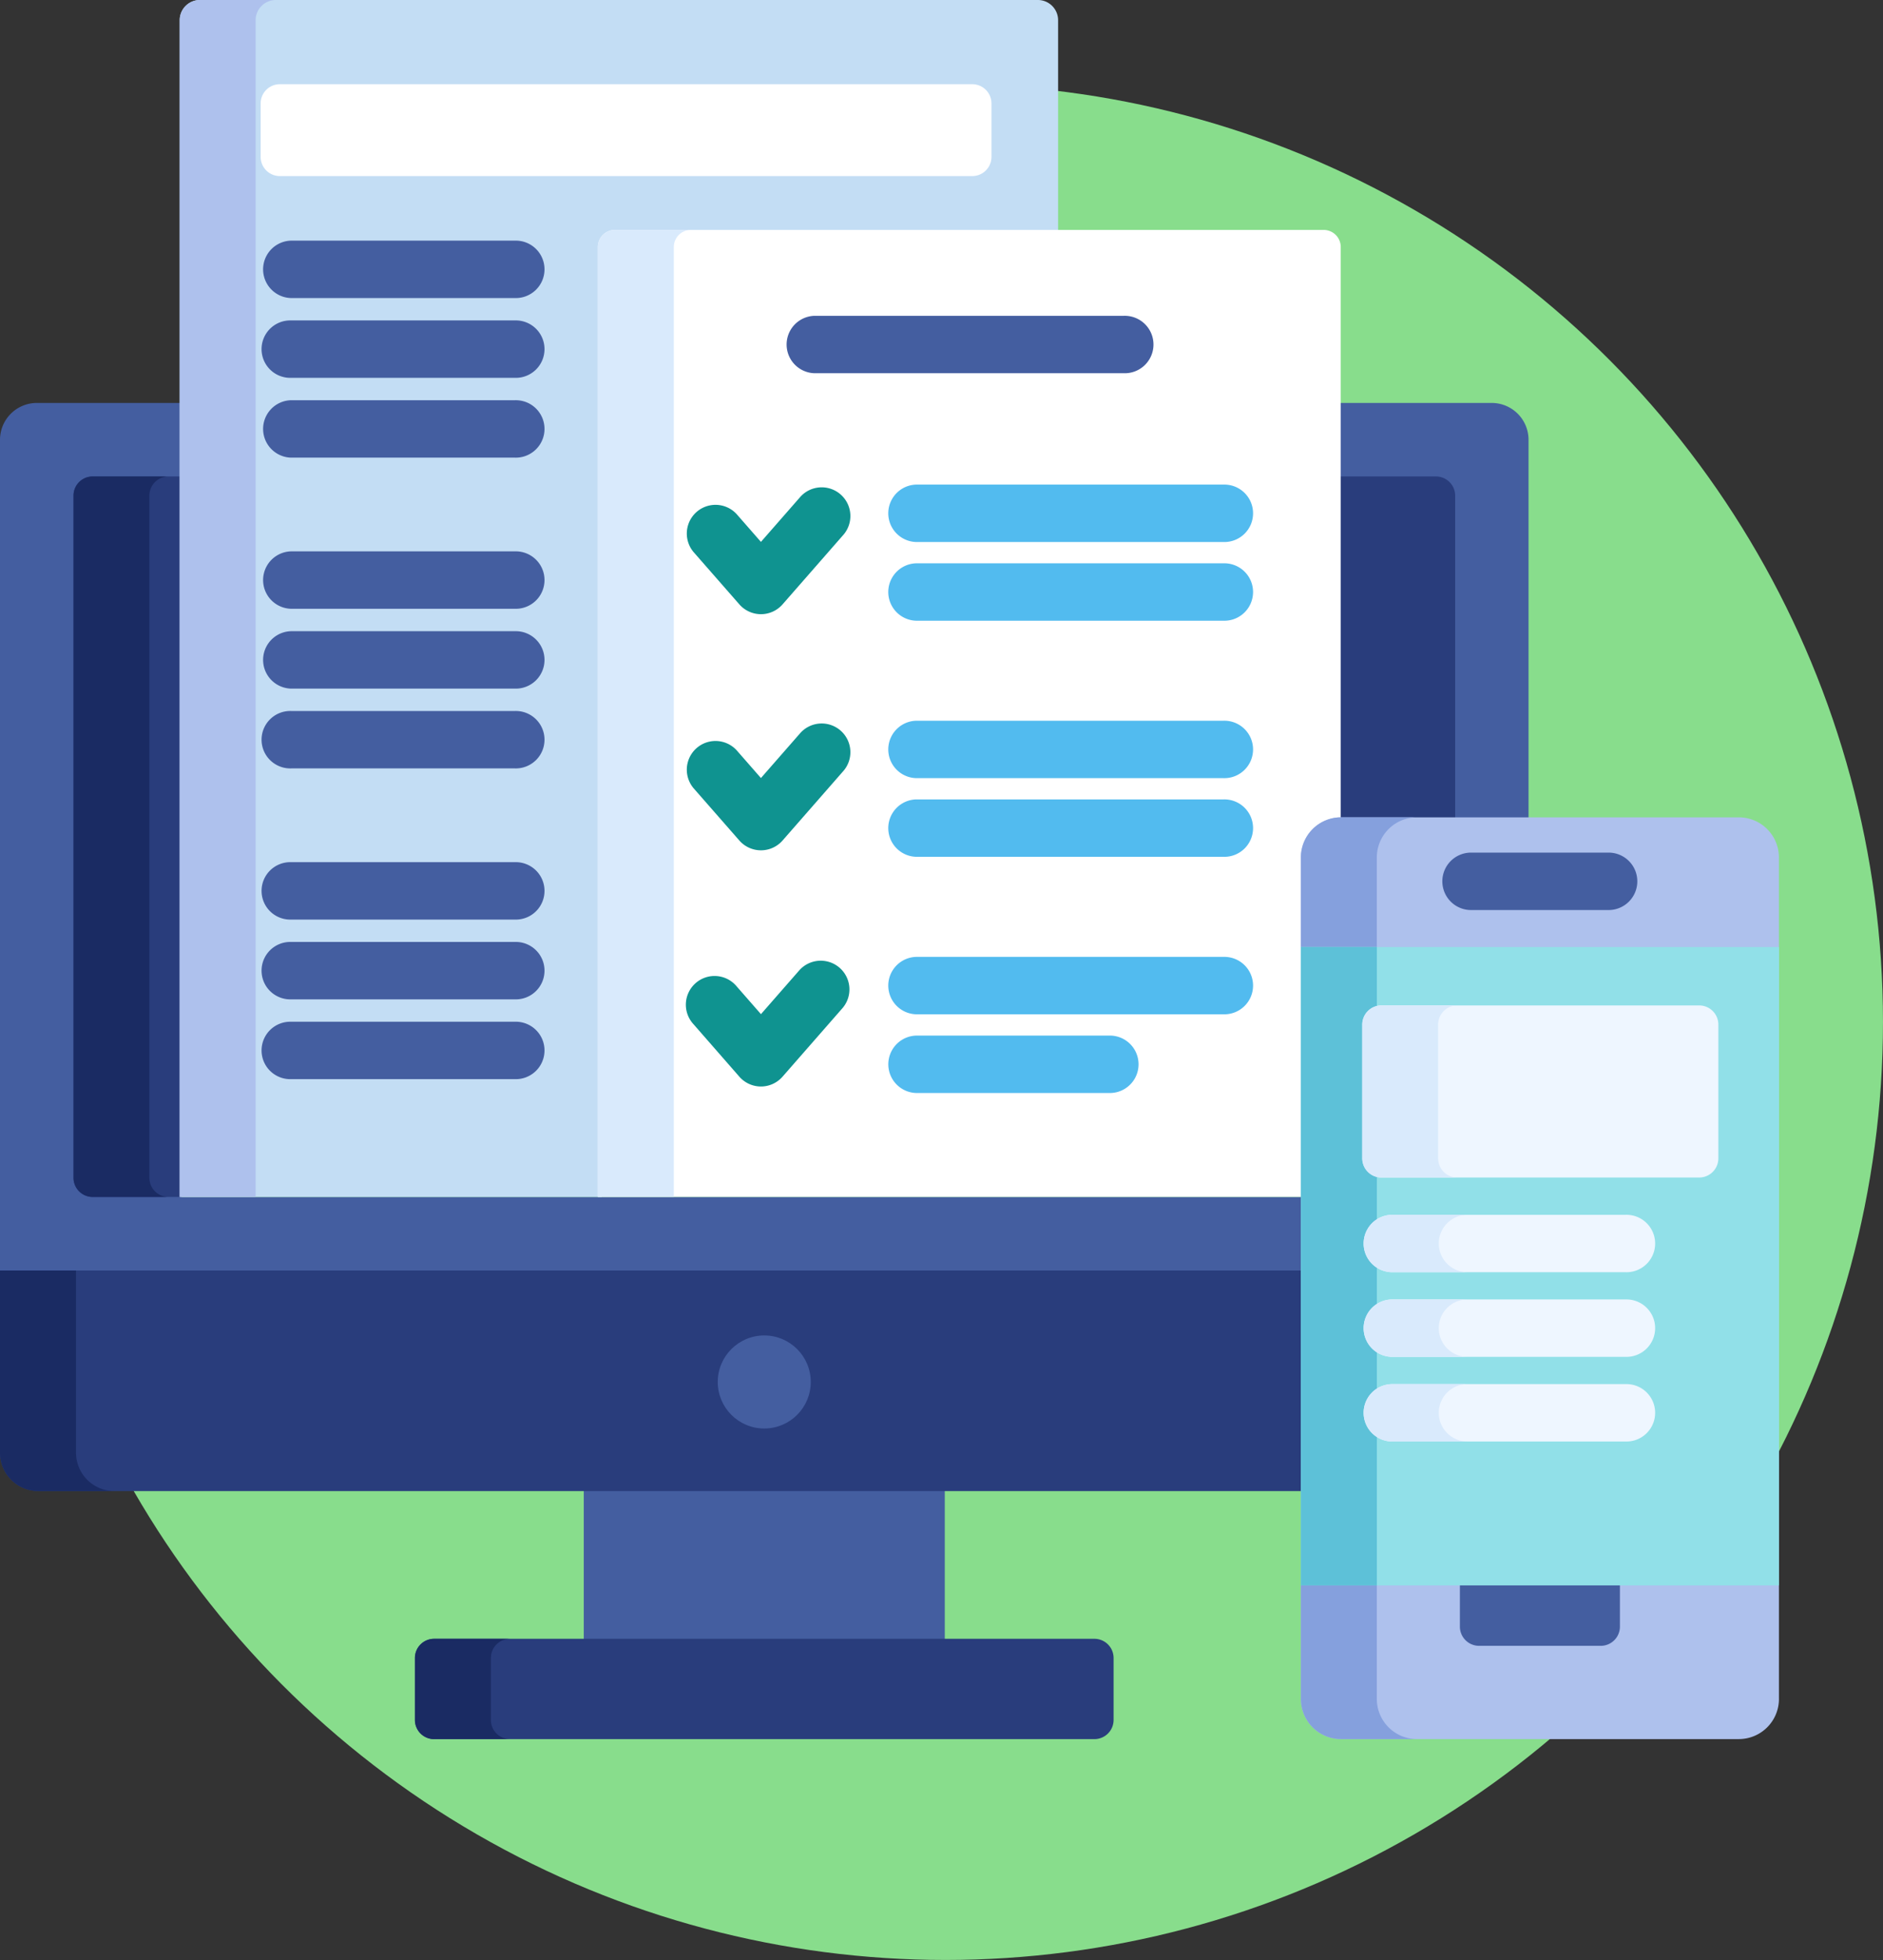 <svg xmlns="http://www.w3.org/2000/svg" width="90.664" height="94.326" viewBox="0 0 90.664 94.326"><rect x="0" y="0" width="90.664" height="94.326" fill="#333333" stroke="none"/><defs><style>.a{fill:#88dd8c;}.b{fill:#445ea0;}.c{fill:#293d7c;}.d{fill:#1a2b63;}.e{fill:#c3ddf4;}.f{fill:#aec1ed;}.g{fill:#fff;}.h{fill:#d9eafc;}.i{fill:#0f9390;}.j{fill:#52bbef;}.k{fill:#85a0dd;}.l{fill:#91e0e8;}.m{fill:#5dc1d8;}.n{fill:#eef6ff;}</style></defs><g transform="translate(-9.94)"><circle class="a" cx="45.136" cy="45.136" r="45.136" transform="translate(10.331 4.053)"/><rect class="b" width="17.382" height="7.477" transform="translate(38.048 71.574)"/><path class="c" d="M152.025,432a.924.924,0,0,1-.921.921h-31.8a.924.924,0,0,1-.921-.921v-2.986a.924.924,0,0,1,.921-.921h31.8a.924.924,0,0,1,.921.921V432Z" transform="translate(-88.467 -349.224)"/><path class="d" d="M122.042,432v-2.986a.924.924,0,0,1,.921-.921h-3.655a.924.924,0,0,0-.921.921V432a.924.924,0,0,0,.921.921h3.655A.924.924,0,0,1,122.042,432Z" transform="translate(-88.467 -349.224)"/><path class="c" d="M72.76,330.888H9.94v8.957a1.848,1.848,0,0,0,1.842,1.842H72.76v-10.8Z" transform="translate(0 -269.928)"/><path class="d" d="M13.6,339.845v-8.957H9.94v8.957a1.848,1.848,0,0,0,1.842,1.842h3.655A1.848,1.848,0,0,1,13.6,339.845Z" transform="translate(0 -269.928)"/><path class="b" d="M81.768,105.259H74.4v20.128a1.741,1.741,0,0,0-1.73,1.742v16.344H18.685V105.259H11.709a1.774,1.774,0,0,0-1.769,1.769v39.983H72.76V127.129a1.744,1.744,0,0,1,1.742-1.742h9.035V107.028A1.774,1.774,0,0,0,81.768,105.259Z" transform="translate(0 -85.867)"/><g transform="translate(13.479 22.93)"><path class="c" d="M34.353,124.464H30.068a.924.924,0,0,0-.921.921v32.833a.924.924,0,0,0,.921.921h4.285V124.464Z" transform="translate(-29.147 -124.464)"/><path class="c" d="M364.521,124.464h-4.674v16.595c.033,0,.065,0,.1,0h5.5V125.385A.924.924,0,0,0,364.521,124.464Z" transform="translate(-298.922 -124.464)"/></g><path class="d" d="M32.8,158.218V125.385a.924.924,0,0,1,.921-.921H30.068a.924.924,0,0,0-.921.921v32.833a.924.924,0,0,0,.921.921h3.655A.924.924,0,0,1,32.8,158.218Z" transform="translate(-15.668 -101.534)"/><circle class="b" cx="2.239" cy="2.239" r="2.239" transform="translate(44.499 64.27)"/><path class="e" d="M77.226,12.069a.823.823,0,0,1,.82-.82H99.2V.97a.973.973,0,0,0-.97-.97H57.877a.973.973,0,0,0-.97.97V57.605H77.226Z" transform="translate(-38.314)"/><path class="f" d="M61.532,0H57.877a.973.973,0,0,0-.97.97V57.605h3.656V.97A.973.973,0,0,1,61.532,0Z" transform="translate(-38.314)"/><path class="g" d="M200.23,90.258a1.744,1.744,0,0,1,1.735-1.742V60.882a.823.823,0,0,0-.82-.82H167.017a.823.823,0,0,0-.82.82V106.6H200.23V90.258Z" transform="translate(-127.47 -48.997)"/><path class="h" d="M170.673,60.062h-3.656a.823.823,0,0,0-.82.82V106.6h3.656V60.882A.823.823,0,0,1,170.673,60.062Z" transform="translate(-127.47 -48.997)"/><path class="i" d="M192.91,133.525a1.382,1.382,0,0,1-1.04-.472l-2.211-2.525a1.382,1.382,0,0,1,2.079-1.82l1.171,1.338,1.862-2.127a1.382,1.382,0,1,1,2.079,1.82l-2.9,3.314A1.382,1.382,0,0,1,192.91,133.525Z" transform="translate(-146.331 -103.967)"/><g transform="translate(52.674 23.322)"><path class="j" d="M258.08,129.354h-14.8a1.382,1.382,0,0,1,0-2.763h14.8a1.382,1.382,0,1,1,0,2.763Z" transform="translate(-241.9 -126.591)"/><path class="j" d="M258.08,149.916h-14.8a1.382,1.382,0,0,1,0-2.763h14.8a1.382,1.382,0,1,1,0,2.763Z" transform="translate(-241.9 -143.365)"/></g><path class="i" d="M192.91,195.212a1.382,1.382,0,0,1-1.04-.471l-2.211-2.525a1.382,1.382,0,0,1,2.079-1.82l1.171,1.338,1.862-2.127a1.382,1.382,0,1,1,2.079,1.82l-2.9,3.314A1.381,1.381,0,0,1,192.91,195.212Z" transform="translate(-146.331 -154.29)"/><g transform="translate(52.674 34.686)"><path class="j" d="M258.08,191.039h-14.8a1.382,1.382,0,0,1,0-2.763h14.8a1.382,1.382,0,1,1,0,2.763Z" transform="translate(-241.9 -188.276)"/><path class="j" d="M258.08,211.6h-14.8a1.382,1.382,0,0,1,0-2.763h14.8a1.382,1.382,0,1,1,0,2.763Z" transform="translate(-241.9 -205.051)"/></g><path class="i" d="M192.91,256.9h0a1.382,1.382,0,0,1-1.04-.472L189.66,253.9a1.382,1.382,0,1,1,2.079-1.82l1.171,1.338,1.862-2.127a1.382,1.382,0,0,1,2.079,1.82l-2.9,3.314A1.382,1.382,0,0,1,192.91,256.9Z" transform="translate(-146.331 -204.611)"/><g transform="translate(52.674 46.051)"><path class="j" d="M258.08,252.725h-14.8a1.382,1.382,0,0,1,0-2.763h14.8a1.382,1.382,0,1,1,0,2.763Z" transform="translate(-241.9 -249.962)"/><path class="j" d="M252.64,273.287h-9.359a1.382,1.382,0,0,1,0-2.763h9.359a1.382,1.382,0,0,1,0,2.763Z" transform="translate(-241.899 -266.736)"/></g><g transform="translate(22.575 11.581)"><path class="b" d="M90.685,65.623H79.9a1.382,1.382,0,0,1,0-2.763H90.685a1.382,1.382,0,1,1,0,2.763Z" transform="translate(-78.522 -62.86)"/><path class="b" d="M90.685,86.466H79.9a1.382,1.382,0,1,1,0-2.763H90.685a1.382,1.382,0,1,1,0,2.763Z" transform="translate(-78.522 -79.863)"/><path class="b" d="M90.685,107.309H79.9a1.382,1.382,0,0,1,0-2.763H90.685a1.382,1.382,0,1,1,0,2.763Z" transform="translate(-78.522 -96.866)"/><path class="b" d="M90.685,146.8H79.9a1.382,1.382,0,0,1,0-2.763H90.685a1.382,1.382,0,1,1,0,2.763Z" transform="translate(-78.522 -129.083)"/><path class="b" d="M90.685,167.645H79.9a1.382,1.382,0,0,1,0-2.763H90.685a1.382,1.382,0,1,1,0,2.763Z" transform="translate(-78.522 -146.086)"/><path class="b" d="M90.685,188.489H79.9a1.382,1.382,0,1,1,0-2.763H90.685a1.382,1.382,0,1,1,0,2.763Z" transform="translate(-78.522 -163.09)"/><path class="b" d="M90.685,227.982H79.9a1.382,1.382,0,1,1,0-2.763H90.685a1.382,1.382,0,1,1,0,2.763Z" transform="translate(-78.522 -195.307)"/><path class="b" d="M90.685,248.823H79.9a1.382,1.382,0,1,1,0-2.763H90.685a1.382,1.382,0,1,1,0,2.763Z" transform="translate(-78.522 -212.309)"/><path class="b" d="M90.685,269.666H79.9a1.382,1.382,0,1,1,0-2.763H90.685a1.382,1.382,0,1,1,0,2.763Z" transform="translate(-78.522 -229.312)"/><path class="b" d="M231.622,85.262h-14.9a1.382,1.382,0,0,1,0-2.763h14.9a1.382,1.382,0,1,1,0,2.763Z" transform="translate(-190.138 -78.881)"/></g><path class="f" d="M372.945,255.946a1.932,1.932,0,0,1-1.926,1.926H351.853a1.932,1.932,0,0,1-1.926-1.926V215.438a1.932,1.932,0,0,1,1.926-1.926h19.165a1.932,1.932,0,0,1,1.926,1.926v40.508Z" transform="translate(-277.351 -174.177)"/><path class="k" d="M353.583,255.946V215.438a1.932,1.932,0,0,1,1.926-1.926h-3.656a1.932,1.932,0,0,0-1.926,1.926v40.508a1.932,1.932,0,0,0,1.926,1.926h3.656A1.932,1.932,0,0,1,353.583,255.946Z" transform="translate(-277.351 -174.177)"/><path class="b" d="M391.485,413.15v2.171a.924.924,0,0,0,.921.921h5.863a.924.924,0,0,0,.921-.921V413.15Z" transform="translate(-311.253 -337.035)"/><rect class="l" width="23.018" height="30.722" transform="translate(72.577 45.577)"/><rect class="m" width="3.656" height="30.722" transform="translate(72.577 45.577)"/><path class="b" d="M395.053,225.492H388.5a1.382,1.382,0,1,1,0-2.763h6.549a1.382,1.382,0,1,1,0,2.763Z" transform="translate(-307.694 -181.696)"/><g transform="translate(75.528 48.387)"><path class="n" d="M383.1,270.006a.924.924,0,0,1-.921.921h-15.3a.924.924,0,0,1-.921-.921v-6.44a.924.924,0,0,1,.921-.921h15.3a.924.924,0,0,1,.921.921v6.44Z" transform="translate(-365.951 -262.645)"/><path class="n" d="M378.78,320.1H367.508a1.382,1.382,0,0,1,0-2.763H378.78a1.382,1.382,0,1,1,0,2.763Z" transform="translate(-366.094 -307.26)"/><path class="n" d="M378.78,342.214H367.508a1.382,1.382,0,0,1,0-2.763H378.78a1.382,1.382,0,1,1,0,2.763Z" transform="translate(-366.094 -325.301)"/><path class="n" d="M378.78,364.328H367.508a1.382,1.382,0,0,1,0-2.763H378.78a1.382,1.382,0,1,1,0,2.763Z" transform="translate(-366.094 -343.341)"/></g><g transform="translate(75.528 48.387)"><path class="h" d="M369.607,270.006v-6.44a.924.924,0,0,1,.921-.921h-3.655a.924.924,0,0,0-.921.921v6.44a.924.924,0,0,0,.921.921h3.655A.924.924,0,0,1,369.607,270.006Z" transform="translate(-365.952 -262.645)"/><path class="h" d="M369.781,318.718a1.382,1.382,0,0,1,1.382-1.382h-3.655a1.382,1.382,0,0,0,0,2.763h3.655A1.382,1.382,0,0,1,369.781,318.718Z" transform="translate(-366.094 -307.26)"/><path class="h" d="M369.781,340.833a1.382,1.382,0,0,1,1.382-1.382h-3.655a1.382,1.382,0,0,0,0,2.763h3.655A1.382,1.382,0,0,1,369.781,340.833Z" transform="translate(-366.094 -325.301)"/><path class="h" d="M369.781,362.947a1.382,1.382,0,0,1,1.382-1.382h-3.655a1.382,1.382,0,0,0,0,2.763h3.655A1.382,1.382,0,0,1,369.781,362.947Z" transform="translate(-366.094 -343.341)"/></g><path class="g" d="M113.248,25.5a.924.924,0,0,1-.921.921H78.981a.924.924,0,0,1-.921-.921V22.921A.924.924,0,0,1,78.981,22h33.346a.924.924,0,0,1,.921.921Z" transform="translate(-55.57 -17.947)"/></g></svg>